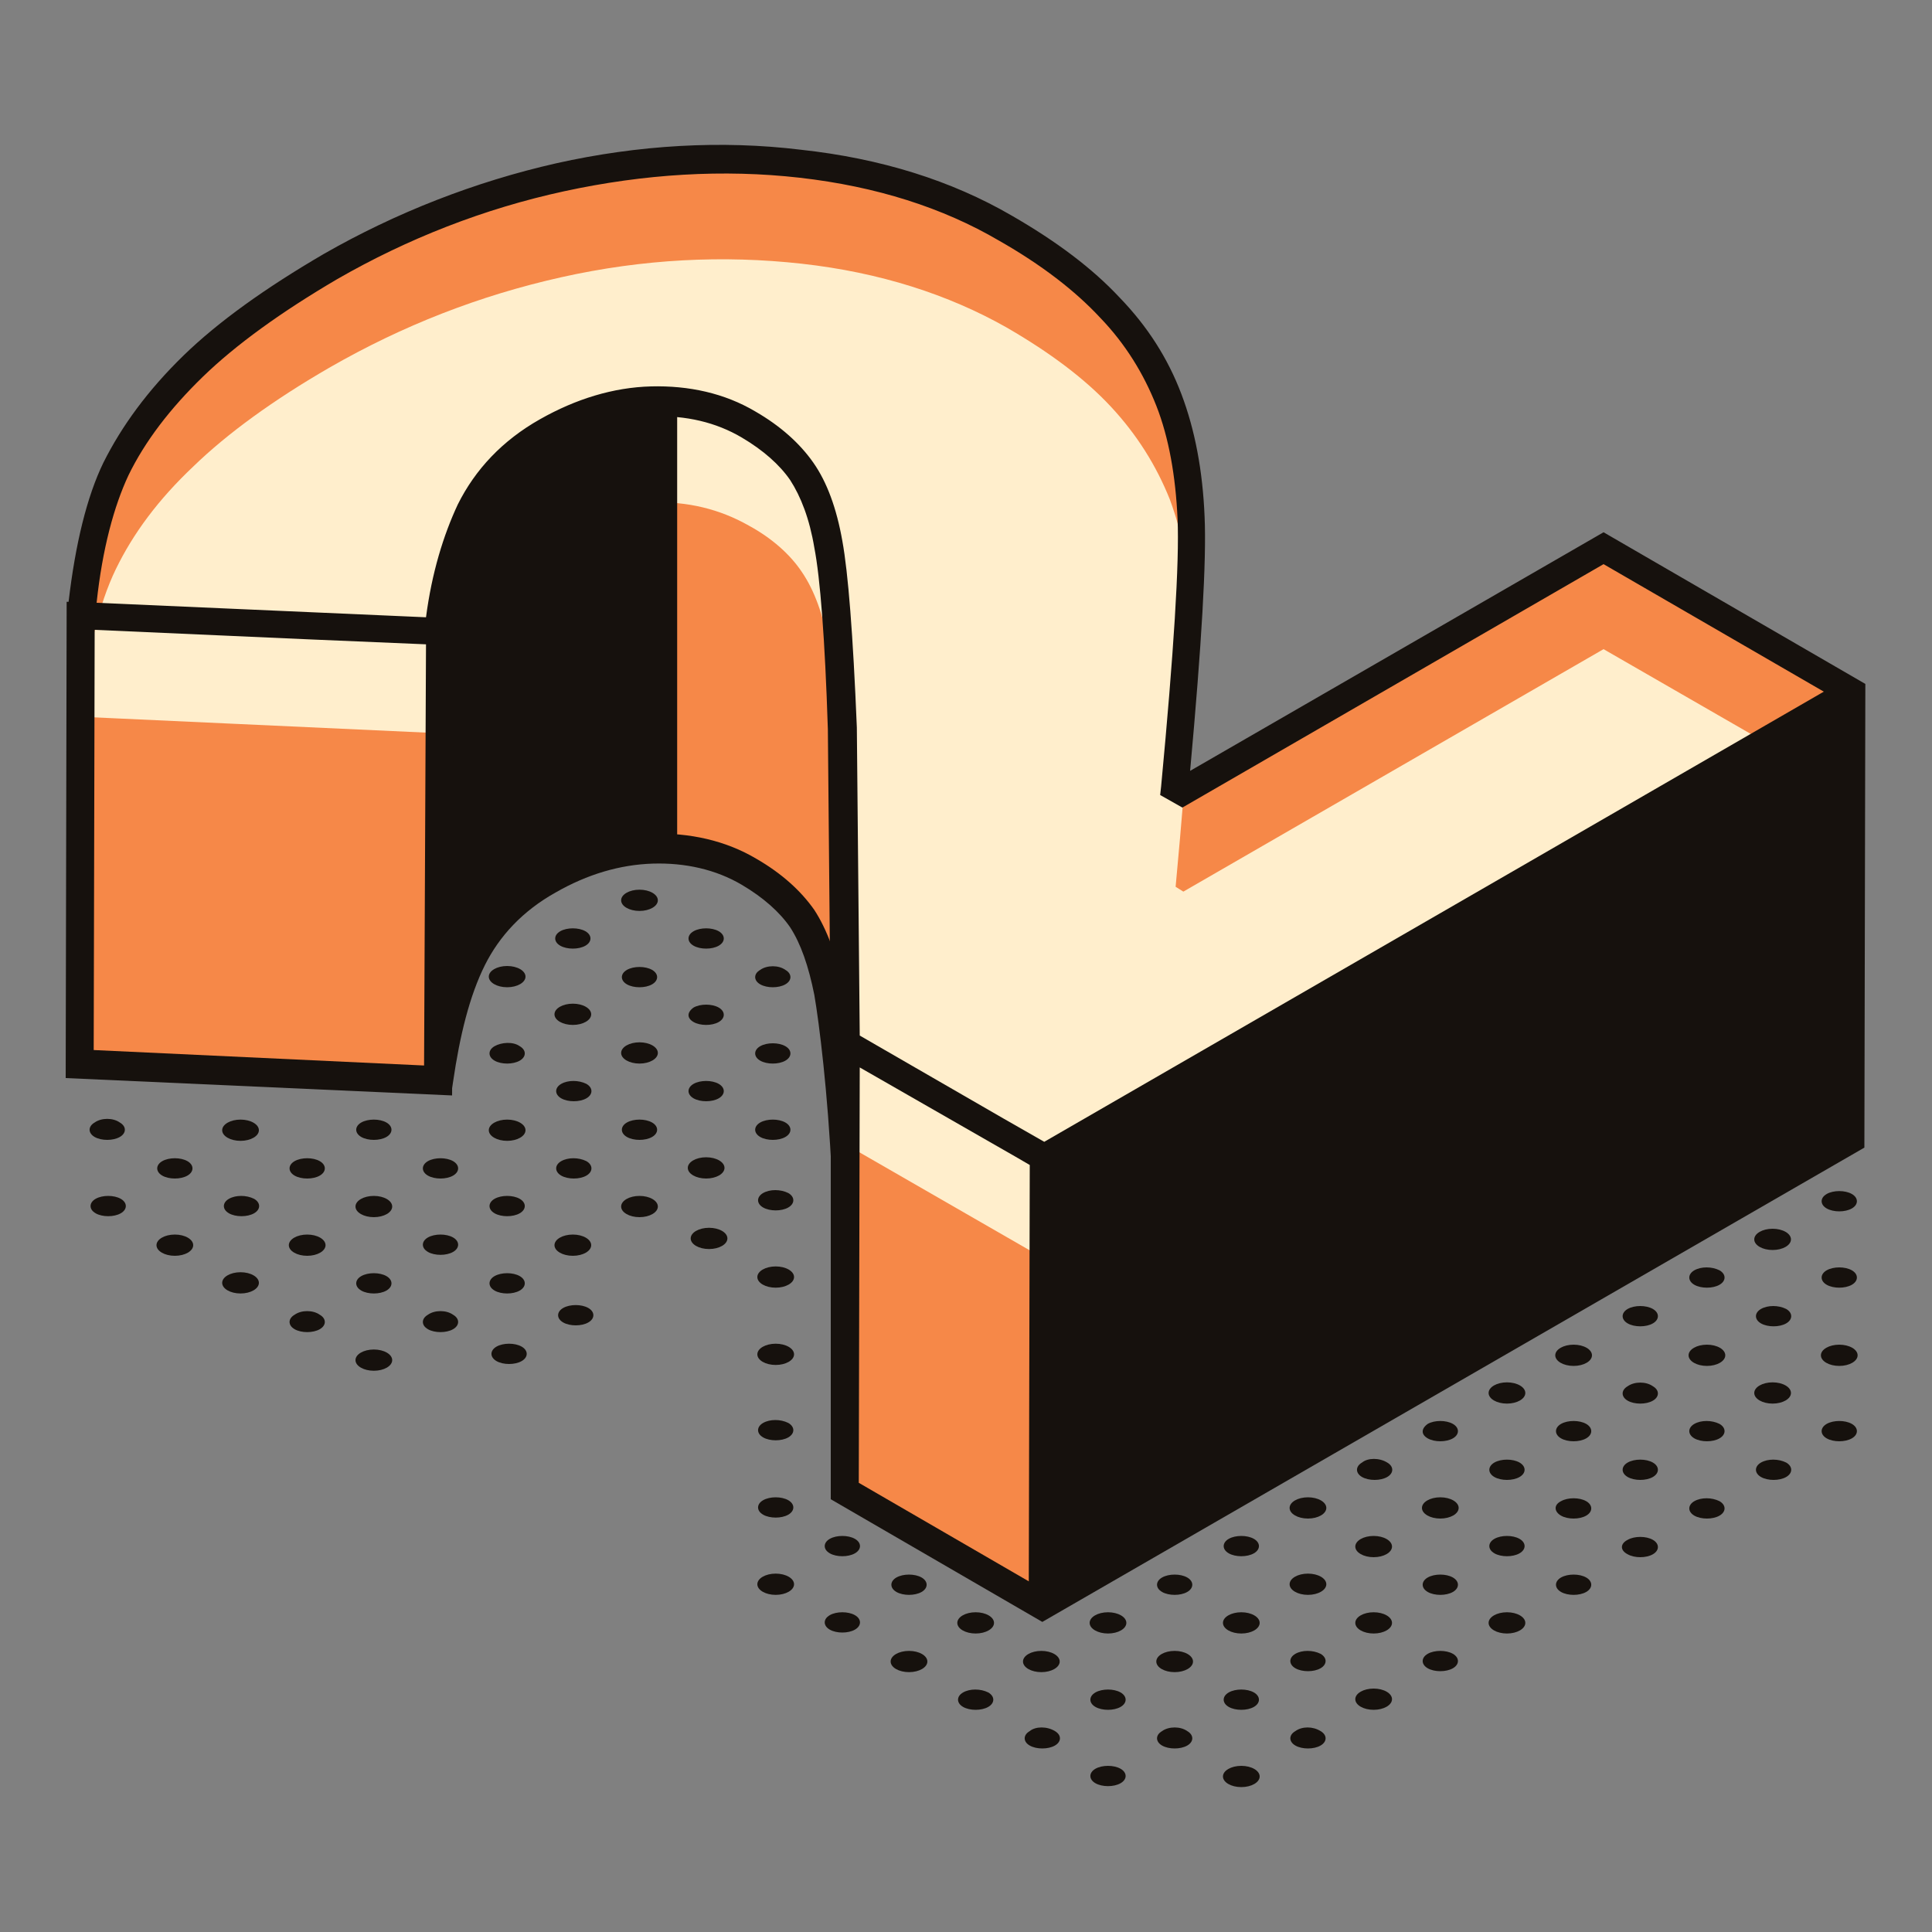 <?xml version="1.0" encoding="utf-8"?>
<!-- Generator: Adobe Illustrator 22.0.0, SVG Export Plug-In . SVG Version: 6.00 Build 0)  -->
<svg version="1.1" id="Layer_1" xmlns="http://www.w3.org/2000/svg" xmlns:xlink="http://www.w3.org/1999/xlink" x="0px" y="0px"
	 viewBox="0 0 200 200" style="enable-background:new 0 0 200 200;" xml:space="preserve">
<rect x="0" y="0" width="200" height="200" fill="#808080" stroke="none"/>
<style type="text/css">
	.st0{fill:#F68848;}
	.st1{fill:#16110D;}
	.st2{fill:#FFEECC;}
</style>
<g id="_x32_">
	<g id="XMLID_3437_">
		<g id="XMLID_2535_">
			<path id="XMLID_3454_" class="st0" d="M97.8,32l-45.1-2.2c0,0-18.3,23.4-17.9,24.3c0.4,0.9,2.5,15.6,2.8,18
				c-1.2,0.6-2.4,1.2-3.6,1.9c-0.2,0.1-0.5,0.3-0.7,0.4v36.9l12,0.5c0.6-5,1.8-9.2,3.4-12.6c1.6-3.3,4.3-6.1,7.9-8.1
				c3.5-2,7.1-3.1,10.8-3.2c3.7-0.1,7,0.7,10,2.4c2.4,1.4,4.2,3,5.5,4.8c1.2,1.8,2.2,4.4,2.8,7.6c0.6,3,1,8.8,1.4,17.4h10.7V32z"/>
			<path id="XMLID_3455_" class="st1" d="M99.2,121.6H87.5h-1.4c-0.4-8.5-1.3-15.7-1.8-18.6c-0.6-3-1.4-5.3-2.5-7
				c-1.1-1.6-2.8-3.1-5-4.4c-2.7-1.6-5.9-2.3-9.2-2.2c-3.4,0.1-6.8,1.1-10.1,3c-3.4,1.9-5.8,4.5-7.3,7.5c-1.6,3.2-2.6,7.3-3.3,12.1
				l-0.2,1.3l-14.8-0.7V73.6l1.4-0.8c0.9-0.5,1.8-1,2.8-1.5c-1.1-7.7-2.3-15.7-2.6-16.6C33,53.7,32.6,53,51.5,28.9l0.5-0.6l47.2,2.3
				V121.6z M88.5,118.7h7.9V33.3l-43-2.1c-7.6,9.7-15.8,20.6-17,22.9c0.3,1.3,1,5.1,2.8,17.7l0.1,1l-1.6,0.8c-1,0.5-1.9,1-2.8,1.5
				v34.7l9.3,0.4c0.7-4.6,1.8-8.5,3.3-11.7c1.7-3.6,4.6-6.5,8.5-8.8c3.7-2.1,7.6-3.3,11.5-3.4c3.9-0.1,7.6,0.7,10.8,2.6
				c2.6,1.5,4.6,3.3,6,5.3c1.3,2,2.3,4.7,3,8.1C87.7,105.4,88.1,110.7,88.5,118.7z"/>
		</g>
		<polygon id="XMLID_3450_" class="st0" points="8.3,110.1 8.4,63.8 45.5,65.5 45.4,111.8 		"/>
		<polygon id="XMLID_3446_" class="st0" points="87.6,108 87.5,154.4 108,166.2 108.1,119.9 		"/>
		<g id="XMLID_3205_">
			<g id="XMLID_3206_">
				<path id="XMLID_26_" class="st0" d="M191.7,71.6l-83.6,48.3L87.6,108l-0.3-32.7c-0.4-9.5-0.9-15.8-1.5-19
					c-0.6-3.2-1.5-5.7-2.8-7.6c-1.2-1.8-3.1-3.5-5.5-4.8c-3-1.7-6.3-2.5-10-2.4c-3.7,0.1-7.3,1.2-10.8,3.2c-3.6,2.1-6.3,4.8-7.9,8.1
					c-1.6,3.3-2.8,7.5-3.4,12.6L8.4,63.8C9,57.3,10.2,52.2,12,48.6c1.8-3.7,4.4-7.2,8-10.6c3.5-3.4,8.3-6.9,14.2-10.3
					c7.5-4.3,15.4-7.4,23.9-9.3c8.5-1.9,16.8-2.3,24.9-1.4c8.1,0.9,15.2,3.2,21.2,6.6c4.5,2.6,8.1,5.3,10.8,8.2s4.7,6.1,6.1,9.6
					c1.3,3.5,2.1,7.6,2.3,12.2c0.2,4.6-0.4,13.9-1.7,27.9l0.8,0.5L166,56.8L191.7,71.6z"/>
				<path id="XMLID_3438_" class="st2" d="M191.7,82l-83.6,48.3l-20.5-11.8l-0.3-32.7c-0.4-9.5-0.9-15.8-1.5-19
					c-0.6-3.2-1.5-5.7-2.8-7.6c-1.2-1.8-3.1-3.5-5.5-4.8c-3-1.7-6.3-2.5-10-2.4c-3.7,0.1-7.3,1.2-10.8,3.2c-3.6,2.1-6.3,4.8-7.9,8.1
					c-1.6,3.3-2.8,7.5-3.4,12.6L8.4,74.2C9,67.7,10.2,62.6,12,58.9c1.8-3.7,4.4-7.2,8-10.6c3.5-3.4,8.3-6.9,14.2-10.3
					c7.5-4.3,15.4-7.4,23.9-9.3c8.5-1.9,16.8-2.3,24.9-1.4c8.1,0.9,15.2,3.2,21.2,6.6c4.5,2.6,8.1,5.3,10.8,8.2
					c2.7,2.9,4.7,6.1,6.1,9.6c1.3,3.5,2.1,7.6,2.3,12.2c0.2,4.6-0.4,13.9-1.7,27.9l0.8,0.5L166,67.2L191.7,82z"/>
			</g>
		</g>
		<polygon id="XMLID_2599_" class="st1" points="70.1,88.2 70.1,41.6 56.8,44.8 47.8,55.2 45.5,70.3 45.5,108 49.5,98.4 58.9,89.3 
					"/>
		<path id="XMLID_3443_" class="st1" d="M166,55.1l-42.8,24.7c1.2-13.2,1.7-21.8,1.5-26.3c-0.2-4.8-1-9-2.4-12.7
			c-1.4-3.7-3.5-7-6.4-10c-2.8-3-6.5-5.8-11.2-8.5c-6.2-3.6-13.5-5.9-21.8-6.8c-8.2-1-16.8-0.5-25.3,1.4C49.2,18.8,41,22,33.5,26.3
			c-6,3.5-10.9,7-14.5,10.5c-3.7,3.6-6.4,7.3-8.3,11.1C9,51.4,7.8,56.3,7.1,62.3l-0.2,0l-0.1,49.3l40,1.8L47,65.6
			c0.6-4.8,1.7-8.9,3.2-12c1.5-3.1,3.9-5.6,7.3-7.5c3.3-1.9,6.7-2.9,10.1-3c3.4-0.1,6.5,0.6,9.2,2.2c2.2,1.3,3.9,2.8,5,4.4
			c1.1,1.7,2,4,2.5,7c0.6,3.1,1.1,9.4,1.4,18.8l0.3,32.7L86,155.2l21.9,12.7l85.1-49.1l0.1-48L166,55.1z M43.9,110.3l-34.2-1.6
			l0.1-43.5l22.5,1l11.8,0.5L43.9,110.3z M106.5,163.7l-17.6-10.2l0.1-43l16.4,9.4l1.2,0.7L106.5,163.7z M103.9,115.8l-14.9-8.6
			l-0.3-31.9c-0.4-9.7-0.9-16-1.5-19.3c-0.6-3.4-1.6-6.1-3-8.1c-1.4-2-3.4-3.8-6-5.3c-3.2-1.9-6.9-2.7-10.8-2.6
			c-3.9,0.1-7.8,1.3-11.5,3.4c-3.9,2.2-6.7,5.2-8.5,8.8c-1.5,3.2-2.7,7.1-3.3,11.7L10,62.4c0.6-5.6,1.8-10,3.3-13.2
			c1.7-3.5,4.3-6.9,7.7-10.2c3.4-3.3,8.1-6.7,13.9-10.1c7.3-4.2,15.2-7.3,23.5-9.1c8.3-1.8,16.5-2.3,24.4-1.4
			c7.9,0.9,14.8,3.1,20.6,6.5c4.4,2.5,7.9,5.2,10.5,8c2.6,2.7,4.5,5.8,5.8,9.1c1.3,3.3,2,7.3,2.2,11.7c0.2,4.5-0.4,13.9-1.7,27.7
			l-0.1,0.9l2.3,1.3L166,58.4l22.8,13.2l-29.6,17.1l-51.1,29.5L103.9,115.8z"/>
	</g>
	<g id="XMLID_4044_">
		<ellipse id="XMLID_4043_" class="st1" cx="38.7" cy="140.8" rx="1.9" ry="1.1"/>
		<path id="XMLID_4042_" class="st1" d="M46.9,136.1c0.7,0.4,0.7,1.1,0,1.5c-0.7,0.4-1.9,0.4-2.6,0c-0.7-0.4-0.7-1.1,0-1.5
			C45,135.6,46.2,135.6,46.9,136.1z"/>
		<path id="XMLID_4041_" class="st1" d="M53.8,132.1c0.7,0.4,0.7,1.1,0,1.5c-0.7,0.4-1.9,0.4-2.6,0c-0.7-0.4-0.7-1.1,0-1.5
			C51.9,131.7,53.1,131.7,53.8,132.1z"/>
		<ellipse id="XMLID_4040_" class="st1" cx="59.3" cy="128.9" rx="1.9" ry="1.1"/>
		<ellipse id="XMLID_4039_" class="st1" cx="66.2" cy="124.9" rx="1.9" ry="1.1"/>
		<ellipse id="XMLID_4038_" class="st1" cx="73.1" cy="120.9" rx="1.9" ry="1.1"/>
		<path id="XMLID_4037_" class="st1" d="M81.3,116.2c0.7,0.4,0.7,1.1,0,1.5c-0.7,0.4-1.9,0.4-2.6,0c-0.7-0.4-0.7-1.1,0-1.5
			C79.4,115.8,80.6,115.8,81.3,116.2z"/>
		<path id="XMLID_4036_" class="st1" d="M33.1,136.1c0.7,0.4,0.7,1.1,0,1.5c-0.7,0.4-1.9,0.4-2.6,0s-0.7-1.1,0-1.5
			C31.2,135.6,32.4,135.6,33.1,136.1z"/>
		<path id="XMLID_4035_" class="st1" d="M40,132.1c0.7,0.4,0.7,1.1,0,1.5c-0.7,0.4-1.9,0.4-2.6,0c-0.7-0.4-0.7-1.1,0-1.5
			C38.1,131.7,39.3,131.7,40,132.1z"/>
		<path id="XMLID_4034_" class="st1" d="M46.9,128.1c0.7,0.4,0.7,1.1,0,1.5c-0.7,0.4-1.9,0.4-2.6,0c-0.7-0.4-0.7-1.1,0-1.5
			C45,127.7,46.2,127.7,46.9,128.1z"/>
		<path id="XMLID_4033_" class="st1" d="M53.8,124.1c0.7,0.4,0.7,1.1,0,1.5c-0.7,0.4-1.9,0.4-2.6,0c-0.7-0.4-0.7-1.1,0-1.5
			C51.9,123.7,53.1,123.7,53.8,124.1z"/>
		<path id="XMLID_4032_" class="st1" d="M60.7,120.2c0.7,0.4,0.7,1.1,0,1.5c-0.7,0.4-1.9,0.4-2.6,0c-0.7-0.4-0.7-1.1,0-1.5
			C58.8,119.8,59.9,119.8,60.7,120.2z"/>
		<path id="XMLID_4031_" class="st1" d="M67.5,116.2c0.7,0.4,0.7,1.1,0,1.5c-0.7,0.4-1.9,0.4-2.6,0c-0.7-0.4-0.7-1.1,0-1.5
			C65.6,115.8,66.8,115.8,67.5,116.2z"/>
		<path id="XMLID_4030_" class="st1" d="M74.4,112.2c0.7,0.4,0.7,1.1,0,1.5c-0.7,0.4-1.9,0.4-2.6,0c-0.7-0.4-0.7-1.1,0-1.5
			C72.5,111.8,73.7,111.8,74.4,112.2z"/>
		<ellipse id="XMLID_4028_" class="st1" cx="24.9" cy="132.8" rx="1.9" ry="1.1"/>
		<ellipse id="XMLID_4027_" class="st1" cx="31.8" cy="128.9" rx="1.9" ry="1.1"/>
		<ellipse id="XMLID_4026_" class="st1" cx="38.7" cy="124.9" rx="1.9" ry="1.1"/>
		<path id="XMLID_4025_" class="st1" d="M46.9,120.2c0.7,0.4,0.7,1.1,0,1.5c-0.7,0.4-1.9,0.4-2.6,0c-0.7-0.4-0.7-1.1,0-1.5
			C45,119.8,46.2,119.8,46.9,120.2z"/>
		<ellipse id="XMLID_4024_" class="st1" cx="52.5" cy="117" rx="1.9" ry="1.1"/>
		<path id="XMLID_4023_" class="st1" d="M60.7,112.2c0.7,0.4,0.7,1.1,0,1.5c-0.7,0.4-1.9,0.4-2.6,0c-0.7-0.4-0.7-1.1,0-1.5
			C58.8,111.8,59.9,111.8,60.7,112.2z"/>
		<ellipse id="XMLID_4022_" class="st1" cx="66.2" cy="109" rx="1.9" ry="1.1"/>
		<ellipse id="XMLID_4021_" class="st1" cx="18.1" cy="128.9" rx="1.9" ry="1.1"/>
		<path id="XMLID_4020_" class="st1" d="M26.3,124.1c0.7,0.4,0.7,1.1,0,1.5s-1.9,0.4-2.6,0s-0.7-1.1,0-1.5
			C24.4,123.7,25.5,123.7,26.3,124.1z"/>
		<path id="XMLID_4019_" class="st1" d="M33.1,120.2c0.7,0.4,0.7,1.1,0,1.5c-0.7,0.4-1.9,0.4-2.6,0c-0.7-0.4-0.7-1.1,0-1.5
			C31.2,119.8,32.4,119.8,33.1,120.2z"/>
		<path id="XMLID_4018_" class="st1" d="M40,116.2c0.7,0.4,0.7,1.1,0,1.5c-0.7,0.4-1.9,0.4-2.6,0c-0.7-0.4-0.7-1.1,0-1.5
			C38.1,115.8,39.3,115.8,40,116.2z"/>
		<path id="XMLID_4017_" class="st1" d="M53.8,108.3c0.7,0.4,0.7,1.1,0,1.5c-0.7,0.4-1.9,0.4-2.6,0c-0.7-0.4-0.7-1.1,0-1.5
			S53.1,107.8,53.8,108.3z"/>
		<ellipse id="XMLID_4016_" class="st1" cx="59.3" cy="105" rx="1.9" ry="1.1"/>
		<path id="XMLID_4015_" class="st1" d="M12.5,124.1c0.7,0.4,0.7,1.1,0,1.5c-0.7,0.4-1.9,0.4-2.6,0s-0.7-1.1,0-1.5
			C10.6,123.7,11.8,123.7,12.5,124.1z"/>
		<path id="XMLID_4014_" class="st1" d="M19.4,120.2c0.7,0.4,0.7,1.1,0,1.5c-0.7,0.4-1.9,0.4-2.6,0c-0.7-0.4-0.7-1.1,0-1.5
			C17.5,119.8,18.7,119.8,19.4,120.2z"/>
		<ellipse id="XMLID_4013_" class="st1" cx="24.9" cy="117" rx="1.9" ry="1.1"/>
		<path id="XMLID_4012_" class="st1" d="M44.3,104.3c0.7-0.4,1.9-0.4,2.6,0c0.7,0.4,0.7,1.1,0,1.5C46.2,106.2,43.5,104.7,44.3,104.3
			z"/>
		<ellipse id="XMLID_4011_" class="st1" cx="52.5" cy="101.1" rx="1.9" ry="1.1"/>
		<path id="XMLID_4010_" class="st1" d="M12.4,116.2c0.7,0.4,0.7,1.1,0,1.5c-0.7,0.4-1.9,0.4-2.6,0c-0.7-0.4-0.7-1.1,0-1.5
			C10.5,115.7,11.7,115.7,12.4,116.2z"/>
		<ellipse id="XMLID_4008_" class="st1" cx="128.5" cy="183.9" rx="1.9" ry="1.1"/>
		<path id="XMLID_4007_" class="st1" d="M136.7,179.2c0.7,0.4,0.7,1.1,0,1.5c-0.7,0.4-1.9,0.4-2.6,0c-0.7-0.4-0.7-1.1,0-1.5
			C134.8,178.7,135.9,178.7,136.7,179.2z"/>
		<ellipse id="XMLID_4006_" class="st1" cx="142.2" cy="175.9" rx="1.9" ry="1.1"/>
		<path id="XMLID_4005_" class="st1" d="M150.4,171.2c0.7,0.4,0.7,1.1,0,1.5c-0.7,0.4-1.9,0.4-2.6,0c-0.7-0.4-0.7-1.1,0-1.5
			C148.5,170.8,149.7,170.8,150.4,171.2z"/>
		<ellipse id="XMLID_4004_" class="st1" cx="156" cy="168" rx="1.9" ry="1.1"/>
		<path id="XMLID_4003_" class="st1" d="M164.2,163.3c0.7,0.4,0.7,1.1,0,1.5c-0.7,0.4-1.9,0.4-2.6,0c-0.7-0.4-0.7-1.1,0-1.5
			C162.3,162.9,163.5,162.9,164.2,163.3z"/>
		<path id="XMLID_4002_" class="st1" d="M116,183.1c0.7,0.4,0.7,1.1,0,1.5c-0.7,0.4-1.9,0.4-2.6,0c-0.7-0.4-0.7-1.1,0-1.5
			C114.1,182.7,115.3,182.7,116,183.1z"/>
		<path id="XMLID_4001_" class="st1" d="M122.9,179.2c0.7,0.4,0.7,1.1,0,1.5c-0.7,0.4-1.9,0.4-2.6,0c-0.7-0.4-0.7-1.1,0-1.5
			C121,178.7,122.2,178.7,122.9,179.2z"/>
		<path id="XMLID_4000_" class="st1" d="M129.8,175.2c0.7,0.4,0.7,1.1,0,1.5c-0.7,0.4-1.9,0.4-2.6,0c-0.7-0.4-0.7-1.1,0-1.5
			C127.9,174.8,129.1,174.8,129.8,175.2z"/>
		<path id="XMLID_3999_" class="st1" d="M136.7,171.2c0.7,0.4,0.7,1.1,0,1.5c-0.7,0.4-1.9,0.4-2.6,0c-0.7-0.4-0.7-1.1,0-1.5
			C134.8,170.8,135.9,170.8,136.7,171.2z"/>
		<ellipse id="XMLID_3998_" class="st1" cx="142.2" cy="168" rx="1.9" ry="1.1"/>
		<path id="XMLID_3997_" class="st1" d="M150.4,163.3c0.7,0.4,0.7,1.1,0,1.5c-0.7,0.4-1.9,0.4-2.6,0c-0.7-0.4-0.7-1.1,0-1.5
			C148.5,162.9,149.7,162.9,150.4,163.3z"/>
		<path id="XMLID_3996_" class="st1" d="M157.3,159.3c0.7,0.4,0.7,1.1,0,1.5c-0.7,0.4-1.9,0.4-2.6,0c-0.7-0.4-0.7-1.1,0-1.5
			C155.4,158.9,156.6,158.9,157.3,159.3z"/>
		<path id="XMLID_3995_" class="st1" d="M109.2,179.2c0.7,0.4,0.7,1.1,0,1.5c-0.7,0.4-1.9,0.4-2.6,0c-0.7-0.4-0.7-1.1,0-1.5
			C107.2,178.7,108.4,178.7,109.2,179.2z"/>
		<path id="XMLID_3994_" class="st1" d="M116,175.2c0.7,0.4,0.7,1.1,0,1.5c-0.7,0.4-1.9,0.4-2.6,0c-0.7-0.4-0.7-1.1,0-1.5
			C114.1,174.8,115.3,174.8,116,175.2z"/>
		<ellipse id="XMLID_3993_" class="st1" cx="121.6" cy="172" rx="1.9" ry="1.1"/>
		<ellipse id="XMLID_3992_" class="st1" cx="128.5" cy="168" rx="1.9" ry="1.1"/>
		<ellipse id="XMLID_3991_" class="st1" cx="135.4" cy="164" rx="1.9" ry="1.1"/>
		<ellipse id="XMLID_3990_" class="st1" cx="142.2" cy="160.1" rx="1.9" ry="1.1"/>
		<ellipse id="XMLID_3989_" class="st1" cx="149.1" cy="156.1" rx="1.9" ry="1.1"/>
		<path id="XMLID_3988_" class="st1" d="M102.3,175.2c0.7,0.4,0.7,1.1,0,1.5c-0.7,0.4-1.9,0.4-2.6,0c-0.7-0.4-0.7-1.1,0-1.5
			C100.4,174.8,101.5,174.8,102.3,175.2z"/>
		<ellipse id="XMLID_3987_" class="st1" cx="107.8" cy="172" rx="1.9" ry="1.1"/>
		<ellipse id="XMLID_3986_" class="st1" cx="114.7" cy="168" rx="1.9" ry="1.1"/>
		<path id="XMLID_3985_" class="st1" d="M122.9,163.3c0.7,0.4,0.7,1.1,0,1.5c-0.7,0.4-1.9,0.4-2.6,0c-0.7-0.4-0.7-1.1,0-1.5
			C121,162.9,122.2,162.9,122.9,163.3z"/>
		<path id="XMLID_3984_" class="st1" d="M129.8,159.3c0.7,0.4,0.7,1.1,0,1.5c-0.7,0.4-1.9,0.4-2.6,0c-0.7-0.4-0.7-1.1,0-1.5
			C127.9,158.9,129.1,158.9,129.8,159.3z"/>
		<ellipse id="XMLID_3983_" class="st1" cx="135.4" cy="156.1" rx="1.9" ry="1.1"/>
		<path id="XMLID_3982_" class="st1" d="M143.6,151.4c0.7,0.4,0.7,1.1,0,1.5s-1.9,0.4-2.6,0s-0.7-1.1,0-1.5
			C141.6,150.9,142.8,150.9,143.6,151.4z"/>
		<ellipse id="XMLID_3981_" class="st1" cx="94.1" cy="172" rx="1.9" ry="1.1"/>
		<ellipse id="XMLID_3980_" class="st1" cx="101" cy="168" rx="1.9" ry="1.1"/>
		<path id="XMLID_3979_" class="st1" d="M122.9,155.3c0.7,0.4,0.7,1.1,0,1.5c-0.7,0.4-1.9,0.4-2.6,0
			C119.6,156.4,122.2,154.9,122.9,155.3z"/>
		<path id="XMLID_3978_" class="st1" d="M136.7,147.4c0.7,0.4,0.7,1.1,0,1.5c-0.7,0.4-1.9,0.4-2.6,0S135.9,147,136.7,147.4z"/>
		<path id="XMLID_3977_" class="st1" d="M88.5,167.2c0.7,0.4,0.7,1.1,0,1.5c-0.7,0.4-1.9,0.4-2.6,0c-0.7-0.4-0.7-1.1,0-1.5
			C86.6,166.8,87.8,166.8,88.5,167.2z"/>
		<path id="XMLID_3976_" class="st1" d="M95.4,163.3c0.7,0.4,0.7,1.1,0,1.5c-0.7,0.4-1.9,0.4-2.6,0c-0.7-0.4-0.7-1.1,0-1.5
			C93.5,162.9,94.7,162.9,95.4,163.3z"/>
		<ellipse id="XMLID_3975_" class="st1" cx="80.3" cy="164" rx="1.9" ry="1.1"/>
		<path id="XMLID_3974_" class="st1" d="M88.5,159.3c0.7,0.4,0.7,1.1,0,1.5c-0.7,0.4-1.9,0.4-2.6,0c-0.7-0.4-0.7-1.1,0-1.5
			C86.6,158.9,87.8,158.9,88.5,159.3z"/>
		<path id="XMLID_3973_" class="st1" d="M81.6,155.3c0.7,0.4,0.7,1.1,0,1.5c-0.7,0.4-1.9,0.4-2.6,0c-0.7-0.4-0.7-1.1,0-1.5
			C79.7,154.9,80.9,154.9,81.6,155.3z"/>
		<path id="XMLID_3972_" class="st1" d="M81.6,147.3c0.7,0.4,0.7,1.1,0,1.5c-0.7,0.4-1.9,0.4-2.6,0c-0.7-0.4-0.7-1.1,0-1.5
			C79.7,146.9,80.8,146.9,81.6,147.3z"/>
		<ellipse id="XMLID_3971_" class="st1" cx="80.3" cy="140.2" rx="1.9" ry="1.1"/>
		<ellipse id="XMLID_3970_" class="st1" cx="80.3" cy="132.2" rx="1.9" ry="1.1"/>
		<path id="XMLID_3968_" class="st1" d="M54,139.4c0.7,0.4,0.7,1.1,0,1.5c-0.7,0.4-1.9,0.4-2.6,0c-0.7-0.4-0.7-1.1,0-1.5
			C52.1,139,53.3,139,54,139.4z"/>
		<path id="XMLID_3967_" class="st1" d="M60.9,135.4c0.7,0.4,0.7,1.1,0,1.5c-0.7,0.4-1.9,0.4-2.6,0c-0.7-0.4-0.7-1.1,0-1.5
			C59,135,60.2,135,60.9,135.4z"/>
		<ellipse id="XMLID_3966_" class="st1" cx="73.4" cy="128.2" rx="1.9" ry="1.1"/>
		<path id="XMLID_3965_" class="st1" d="M81.6,123.5c0.7,0.4,0.7,1.1,0,1.5c-0.7,0.4-1.9,0.4-2.6,0c-0.7-0.4-0.7-1.1,0-1.5
			C79.7,123.1,80.8,123.1,81.6,123.5z"/>
		<path id="XMLID_3964_" class="st1" d="M78.7,108.3c0.7-0.4,1.9-0.4,2.6,0c0.7,0.4,0.7,1.1,0,1.5c-0.7,0.4-1.9,0.4-2.6,0
			C78,109.4,78,108.7,78.7,108.3z"/>
		<path id="XMLID_3963_" class="st1" d="M71.8,104.3c0.7-0.4,1.9-0.4,2.6,0c0.7,0.4,0.7,1.1,0,1.5c-0.7,0.4-1.9,0.4-2.6,0
			C71.1,105.4,71.1,104.8,71.8,104.3z"/>
		<path id="XMLID_3962_" class="st1" d="M81.3,100.4c0.7,0.4,0.7,1.1,0,1.5c-0.7,0.4-1.9,0.4-2.6,0c-0.7-0.4-0.7-1.1,0-1.5
			C79.4,99.9,80.6,99.9,81.3,100.4z"/>
		<path id="XMLID_3961_" class="st1" d="M64.9,100.4c0.7-0.4,1.9-0.4,2.6,0c0.7,0.4,0.7,1.1,0,1.5c-0.7,0.4-1.9,0.4-2.6,0
			C64.2,101.5,64.2,100.8,64.9,100.4z"/>
		<path id="XMLID_3960_" class="st1" d="M74.4,96.4c0.7,0.4,0.7,1.1,0,1.5c-0.7,0.4-1.9,0.4-2.6,0c-0.7-0.4-0.7-1.1,0-1.5
			C72.5,96,73.7,96,74.4,96.4z"/>
		<path id="XMLID_3959_" class="st1" d="M58,96.4c0.7-0.4,1.9-0.4,2.6,0c0.7,0.4,0.7,1.1,0,1.5c-0.7,0.4-1.9,0.4-2.6,0
			C57.3,97.5,57.3,96.8,58,96.4z"/>
		<ellipse id="XMLID_3958_" class="st1" cx="66.2" cy="93.2" rx="1.9" ry="1.1"/>
		<path id="XMLID_3957_" class="st1" d="M53.7,92.4c0.7,0.4,0.7,1.1,0,1.5c-0.7,0.4-1.9,0.4-2.6,0C50.4,93.5,53,92,53.7,92.4z"/>
		<path id="XMLID_3956_" class="st1" d="M60.6,88.4c0.7,0.4,0.7,1.1,0,1.5c-0.7,0.4-1.9,0.4-2.6,0C57.3,89.5,59.9,88,60.6,88.4z"/>
		<path id="XMLID_3955_" class="st1" d="M168.5,159.4c0.7-0.4,1.9-0.4,2.6,0c0.7,0.4,0.7,1.1,0,1.5c-0.7,0.4-1.9,0.4-2.6,0
			C167.7,160.5,167.7,159.8,168.5,159.4z"/>
		<path id="XMLID_3954_" class="st1" d="M178,155.4c0.7,0.4,0.7,1.1,0,1.5c-0.7,0.4-1.9,0.4-2.6,0c-0.7-0.4-0.7-1.1,0-1.5
			C176.1,155,177.2,155,178,155.4z"/>
		<path id="XMLID_3953_" class="st1" d="M184.9,151.4c0.7,0.4,0.7,1.1,0,1.5c-0.7,0.4-1.9,0.4-2.6,0c-0.7-0.4-0.7-1.1,0-1.5
			C183,151,184.1,151,184.9,151.4z"/>
		<path id="XMLID_3952_" class="st1" d="M191.7,147.4c0.7,0.4,0.7,1.1,0,1.5c-0.7,0.4-1.9,0.4-2.6,0c-0.7-0.4-0.7-1.1,0-1.5
			S191,147,191.7,147.4z"/>
		<path id="XMLID_3951_" class="st1" d="M161.6,155.4c0.7-0.4,1.9-0.4,2.6,0c0.7,0.4,0.7,1.1,0,1.5c-0.7,0.4-1.9,0.4-2.6,0
			C160.9,156.5,160.8,155.8,161.6,155.4z"/>
		<path id="XMLID_3950_" class="st1" d="M171.1,151.4c0.7,0.4,0.7,1.1,0,1.5c-0.7,0.4-1.9,0.4-2.6,0c-0.7-0.4-0.7-1.1,0-1.5
			C169.2,151,170.4,151,171.1,151.4z"/>
		<path id="XMLID_3949_" class="st1" d="M178,147.4c0.7,0.4,0.7,1.1,0,1.5c-0.7,0.4-1.9,0.4-2.6,0c-0.7-0.4-0.7-1.1,0-1.5
			C176.1,147,177.2,147,178,147.4z"/>
		<ellipse id="XMLID_3948_" class="st1" cx="183.5" cy="144.2" rx="1.9" ry="1.1"/>
		<ellipse id="XMLID_3947_" class="st1" cx="190.4" cy="140.3" rx="1.9" ry="1.1"/>
		<path id="XMLID_3946_" class="st1" d="M154.7,151.4c0.7-0.4,1.9-0.4,2.6,0c0.7,0.4,0.7,1.1,0,1.5c-0.7,0.4-1.9,0.4-2.6,0
			C154,152.5,154,151.8,154.7,151.4z"/>
		<path id="XMLID_3945_" class="st1" d="M164.2,147.4c0.7,0.4,0.7,1.1,0,1.5c-0.7,0.4-1.9,0.4-2.6,0c-0.7-0.4-0.7-1.1,0-1.5
			C162.3,147,163.5,147,164.2,147.4z"/>
		<path id="XMLID_3944_" class="st1" d="M171.1,143.5c0.7,0.4,0.7,1.1,0,1.5c-0.7,0.4-1.9,0.4-2.6,0c-0.7-0.4-0.7-1.1,0-1.5
			C169.2,143,170.4,143,171.1,143.5z"/>
		<ellipse id="XMLID_3943_" class="st1" cx="176.7" cy="140.3" rx="1.9" ry="1.1"/>
		<path id="XMLID_3933_" class="st1" d="M184.9,135.5c0.7,0.4,0.7,1.1,0,1.5c-0.7,0.4-1.9,0.4-2.6,0c-0.7-0.4-0.7-1.1,0-1.5
			C183,135.1,184.1,135.1,184.9,135.5z"/>
		<path id="XMLID_3923_" class="st1" d="M191.7,131.5c0.7,0.4,0.7,1.1,0,1.5s-1.9,0.4-2.6,0c-0.7-0.4-0.7-1.1,0-1.5
			C189.8,131.1,191,131.1,191.7,131.5z"/>
		<path id="XMLID_3913_" class="st1" d="M147.8,147.4c0.7-0.4,1.9-0.4,2.6,0c0.7,0.4,0.7,1.1,0,1.5c-0.7,0.4-1.9,0.4-2.6,0
			C147.1,148.5,147.1,147.9,147.8,147.4z"/>
		<ellipse id="XMLID_3458_" class="st1" cx="156" cy="144.2" rx="1.9" ry="1.1"/>
		<ellipse id="XMLID_3453_" class="st1" cx="162.9" cy="140.3" rx="1.9" ry="1.1"/>
		<path id="XMLID_3452_" class="st1" d="M171.1,135.5c0.7,0.4,0.7,1.1,0,1.5c-0.7,0.4-1.9,0.4-2.6,0c-0.7-0.4-0.7-1.1,0-1.5
			C169.2,135.1,170.4,135.1,171.1,135.5z"/>
		<path id="XMLID_3451_" class="st1" d="M178,131.5c0.7,0.4,0.7,1.1,0,1.5c-0.7,0.4-1.9,0.4-2.6,0c-0.7-0.4-0.7-1.1,0-1.5
			C176.1,131.1,177.2,131.1,178,131.5z"/>
		<ellipse id="XMLID_3449_" class="st1" cx="183.5" cy="128.3" rx="1.9" ry="1.1"/>
		<path id="XMLID_3448_" class="st1" d="M191.7,123.6c0.7,0.4,0.7,1.1,0,1.5c-0.7,0.4-1.9,0.4-2.6,0c-0.7-0.4-0.7-1.1,0-1.5
			C189.8,123.2,191,123.2,191.7,123.6z"/>
		<path id="XMLID_3447_" class="st1" d="M143.6,143.5c0.7,0.4,0.7,1.1,0,1.5c-0.7,0.4-1.9,0.4-2.6,0S142.8,143,143.6,143.5z"/>
		<path id="XMLID_3440_" class="st1" d="M150.5,139.5c0.7,0.4,0.7,1.1,0,1.5c-0.7,0.4-1.9,0.4-2.6,0
			C147.1,140.6,149.7,139.1,150.5,139.5z"/>
		<path id="XMLID_3207_" class="st1" d="M157.3,135.5c0.7,0.4,0.7,1.1,0,1.5c-0.7,0.4-1.9,0.4-2.6,0
			C154,136.6,156.6,135.1,157.3,135.5z"/>
		<path id="XMLID_2766_" class="st1" d="M184.9,119.6c0.7,0.4,0.7,1.1,0,1.5s-1.9,0.4-2.6,0S184.1,119.2,184.9,119.6z"/>
	</g>
</g>
</svg>
